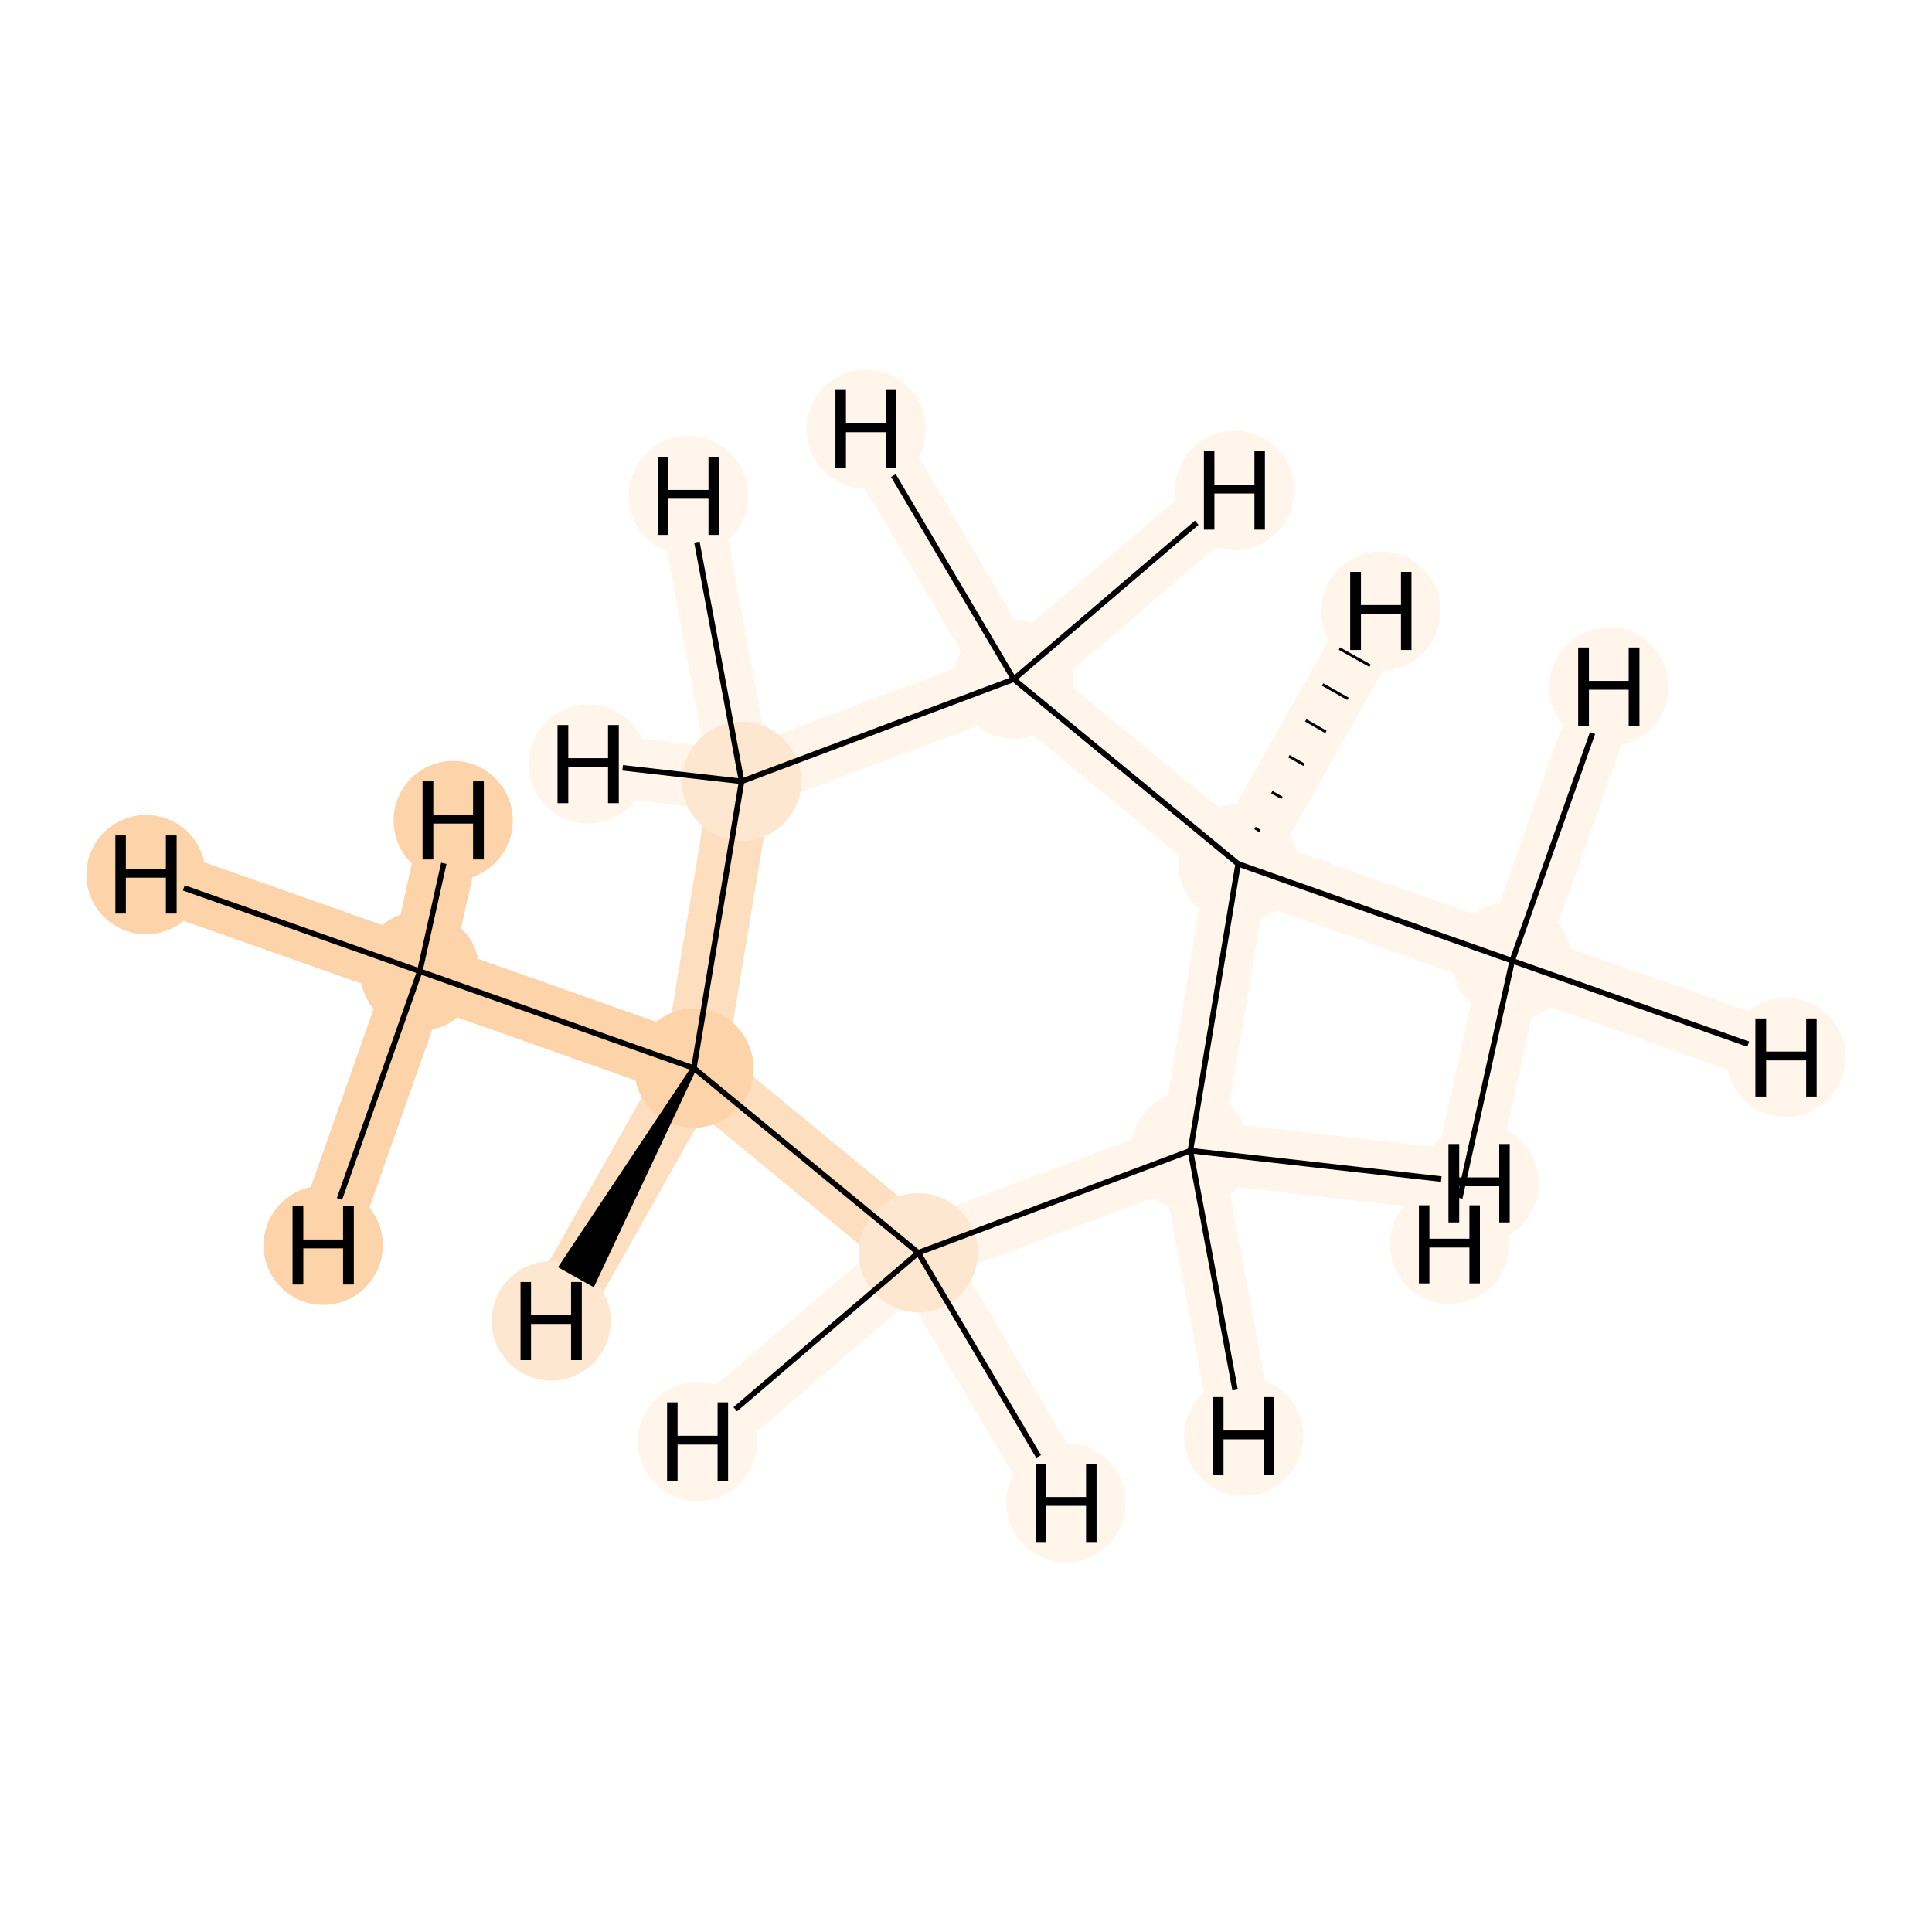 <?xml version='1.0' encoding='iso-8859-1'?>
<svg version='1.1' baseProfile='full'
              xmlns='http://www.w3.org/2000/svg'
                      xmlns:rdkit='http://www.rdkit.org/xml'
                      xmlns:xlink='http://www.w3.org/1999/xlink'
                  xml:space='preserve'
width='700px' height='700px' viewBox='0 0 700 700'>
<!-- END OF HEADER -->
<rect style='opacity:1.0;fill:#FFFFFF;stroke:none' width='700.0' height='700.0' x='0.0' y='0.0'> </rect>
<path d='M 152.1,351.9 L 251.4,387.0' style='fill:none;fill-rule:evenodd;stroke:#FDD3A9;stroke-width:22.5px;stroke-linecap:butt;stroke-linejoin:miter;stroke-opacity:1' />
<path d='M 152.1,351.9 L 117.1,451.2' style='fill:none;fill-rule:evenodd;stroke:#FDD3A9;stroke-width:22.5px;stroke-linecap:butt;stroke-linejoin:miter;stroke-opacity:1' />
<path d='M 152.1,351.9 L 164.2,297.3' style='fill:none;fill-rule:evenodd;stroke:#FDD3A9;stroke-width:22.5px;stroke-linecap:butt;stroke-linejoin:miter;stroke-opacity:1' />
<path d='M 152.1,351.9 L 52.9,316.9' style='fill:none;fill-rule:evenodd;stroke:#FDD3A9;stroke-width:22.5px;stroke-linecap:butt;stroke-linejoin:miter;stroke-opacity:1' />
<path d='M 251.4,387.0 L 268.7,283.1' style='fill:none;fill-rule:evenodd;stroke:#FDDEBE;stroke-width:22.5px;stroke-linecap:butt;stroke-linejoin:miter;stroke-opacity:1' />
<path d='M 251.4,387.0 L 332.7,453.9' style='fill:none;fill-rule:evenodd;stroke:#FDDEBE;stroke-width:22.5px;stroke-linecap:butt;stroke-linejoin:miter;stroke-opacity:1' />
<path d='M 251.4,387.0 L 199.7,478.6' style='fill:none;fill-rule:evenodd;stroke:#FDDEBE;stroke-width:22.5px;stroke-linecap:butt;stroke-linejoin:miter;stroke-opacity:1' />
<path d='M 268.7,283.1 L 367.3,246.1' style='fill:none;fill-rule:evenodd;stroke:#FFF5EB;stroke-width:22.5px;stroke-linecap:butt;stroke-linejoin:miter;stroke-opacity:1' />
<path d='M 268.7,283.1 L 213.1,276.8' style='fill:none;fill-rule:evenodd;stroke:#FFF5EB;stroke-width:22.5px;stroke-linecap:butt;stroke-linejoin:miter;stroke-opacity:1' />
<path d='M 268.7,283.1 L 249.4,179.6' style='fill:none;fill-rule:evenodd;stroke:#FFF5EB;stroke-width:22.5px;stroke-linecap:butt;stroke-linejoin:miter;stroke-opacity:1' />
<path d='M 367.3,246.1 L 448.6,313.0' style='fill:none;fill-rule:evenodd;stroke:#FFF5EB;stroke-width:22.5px;stroke-linecap:butt;stroke-linejoin:miter;stroke-opacity:1' />
<path d='M 367.3,246.1 L 313.8,155.5' style='fill:none;fill-rule:evenodd;stroke:#FFF5EB;stroke-width:22.5px;stroke-linecap:butt;stroke-linejoin:miter;stroke-opacity:1' />
<path d='M 367.3,246.1 L 447.3,177.7' style='fill:none;fill-rule:evenodd;stroke:#FFF5EB;stroke-width:22.5px;stroke-linecap:butt;stroke-linejoin:miter;stroke-opacity:1' />
<path d='M 448.6,313.0 L 431.3,416.9' style='fill:none;fill-rule:evenodd;stroke:#FFF5EB;stroke-width:22.5px;stroke-linecap:butt;stroke-linejoin:miter;stroke-opacity:1' />
<path d='M 448.6,313.0 L 547.9,348.1' style='fill:none;fill-rule:evenodd;stroke:#FFF5EB;stroke-width:22.5px;stroke-linecap:butt;stroke-linejoin:miter;stroke-opacity:1' />
<path d='M 448.6,313.0 L 500.3,221.4' style='fill:none;fill-rule:evenodd;stroke:#FFF5EB;stroke-width:22.5px;stroke-linecap:butt;stroke-linejoin:miter;stroke-opacity:1' />
<path d='M 431.3,416.9 L 332.7,453.9' style='fill:none;fill-rule:evenodd;stroke:#FFF5EB;stroke-width:22.5px;stroke-linecap:butt;stroke-linejoin:miter;stroke-opacity:1' />
<path d='M 431.3,416.9 L 535.9,428.7' style='fill:none;fill-rule:evenodd;stroke:#FFF5EB;stroke-width:22.5px;stroke-linecap:butt;stroke-linejoin:miter;stroke-opacity:1' />
<path d='M 431.3,416.9 L 450.6,520.4' style='fill:none;fill-rule:evenodd;stroke:#FFF5EB;stroke-width:22.5px;stroke-linecap:butt;stroke-linejoin:miter;stroke-opacity:1' />
<path d='M 332.7,453.9 L 386.2,544.5' style='fill:none;fill-rule:evenodd;stroke:#FFF5EB;stroke-width:22.5px;stroke-linecap:butt;stroke-linejoin:miter;stroke-opacity:1' />
<path d='M 332.7,453.9 L 252.7,522.3' style='fill:none;fill-rule:evenodd;stroke:#FFF5EB;stroke-width:22.5px;stroke-linecap:butt;stroke-linejoin:miter;stroke-opacity:1' />
<path d='M 547.9,348.1 L 582.9,248.8' style='fill:none;fill-rule:evenodd;stroke:#FFF5EB;stroke-width:22.5px;stroke-linecap:butt;stroke-linejoin:miter;stroke-opacity:1' />
<path d='M 547.9,348.1 L 525.2,450.9' style='fill:none;fill-rule:evenodd;stroke:#FFF5EB;stroke-width:22.5px;stroke-linecap:butt;stroke-linejoin:miter;stroke-opacity:1' />
<path d='M 547.9,348.1 L 647.1,383.1' style='fill:none;fill-rule:evenodd;stroke:#FFF5EB;stroke-width:22.5px;stroke-linecap:butt;stroke-linejoin:miter;stroke-opacity:1' />
<ellipse cx='152.1' cy='351.9' rx='21.1' ry='21.1'  style='fill:#FDD3A9;fill-rule:evenodd;stroke:#FDD3A9;stroke-width:1.0px;stroke-linecap:butt;stroke-linejoin:miter;stroke-opacity:1' />
<ellipse cx='251.4' cy='387.0' rx='21.1' ry='21.1'  style='fill:#FDD3A9;fill-rule:evenodd;stroke:#FDD3A9;stroke-width:1.0px;stroke-linecap:butt;stroke-linejoin:miter;stroke-opacity:1' />
<ellipse cx='268.7' cy='283.1' rx='21.1' ry='21.1'  style='fill:#FEE7D0;fill-rule:evenodd;stroke:#FEE7D0;stroke-width:1.0px;stroke-linecap:butt;stroke-linejoin:miter;stroke-opacity:1' />
<ellipse cx='367.3' cy='246.1' rx='21.1' ry='21.1'  style='fill:#FFF5EB;fill-rule:evenodd;stroke:#FFF5EB;stroke-width:1.0px;stroke-linecap:butt;stroke-linejoin:miter;stroke-opacity:1' />
<ellipse cx='448.6' cy='313.0' rx='21.1' ry='21.1'  style='fill:#FFF5EB;fill-rule:evenodd;stroke:#FFF5EB;stroke-width:1.0px;stroke-linecap:butt;stroke-linejoin:miter;stroke-opacity:1' />
<ellipse cx='431.3' cy='416.9' rx='21.1' ry='21.1'  style='fill:#FFF5EB;fill-rule:evenodd;stroke:#FFF5EB;stroke-width:1.0px;stroke-linecap:butt;stroke-linejoin:miter;stroke-opacity:1' />
<ellipse cx='332.7' cy='453.9' rx='21.1' ry='21.1'  style='fill:#FEE7D0;fill-rule:evenodd;stroke:#FEE7D0;stroke-width:1.0px;stroke-linecap:butt;stroke-linejoin:miter;stroke-opacity:1' />
<ellipse cx='547.9' cy='348.1' rx='21.1' ry='21.1'  style='fill:#FFF5EB;fill-rule:evenodd;stroke:#FFF5EB;stroke-width:1.0px;stroke-linecap:butt;stroke-linejoin:miter;stroke-opacity:1' />
<ellipse cx='117.1' cy='451.2' rx='21.1' ry='21.1'  style='fill:#FDD3A9;fill-rule:evenodd;stroke:#FDD3A9;stroke-width:1.0px;stroke-linecap:butt;stroke-linejoin:miter;stroke-opacity:1' />
<ellipse cx='164.2' cy='297.3' rx='21.1' ry='21.1'  style='fill:#FDD3A9;fill-rule:evenodd;stroke:#FDD3A9;stroke-width:1.0px;stroke-linecap:butt;stroke-linejoin:miter;stroke-opacity:1' />
<ellipse cx='52.9' cy='316.9' rx='21.1' ry='21.1'  style='fill:#FDD3A9;fill-rule:evenodd;stroke:#FDD3A9;stroke-width:1.0px;stroke-linecap:butt;stroke-linejoin:miter;stroke-opacity:1' />
<ellipse cx='199.7' cy='478.6' rx='21.1' ry='21.1'  style='fill:#FEE7D0;fill-rule:evenodd;stroke:#FEE7D0;stroke-width:1.0px;stroke-linecap:butt;stroke-linejoin:miter;stroke-opacity:1' />
<ellipse cx='213.1' cy='276.8' rx='21.1' ry='21.1'  style='fill:#FFF5EB;fill-rule:evenodd;stroke:#FFF5EB;stroke-width:1.0px;stroke-linecap:butt;stroke-linejoin:miter;stroke-opacity:1' />
<ellipse cx='249.4' cy='179.6' rx='21.1' ry='21.1'  style='fill:#FFF5EB;fill-rule:evenodd;stroke:#FFF5EB;stroke-width:1.0px;stroke-linecap:butt;stroke-linejoin:miter;stroke-opacity:1' />
<ellipse cx='313.8' cy='155.5' rx='21.1' ry='21.1'  style='fill:#FFF5EB;fill-rule:evenodd;stroke:#FFF5EB;stroke-width:1.0px;stroke-linecap:butt;stroke-linejoin:miter;stroke-opacity:1' />
<ellipse cx='447.3' cy='177.7' rx='21.1' ry='21.1'  style='fill:#FFF5EB;fill-rule:evenodd;stroke:#FFF5EB;stroke-width:1.0px;stroke-linecap:butt;stroke-linejoin:miter;stroke-opacity:1' />
<ellipse cx='500.3' cy='221.4' rx='21.1' ry='21.1'  style='fill:#FFF5EB;fill-rule:evenodd;stroke:#FFF5EB;stroke-width:1.0px;stroke-linecap:butt;stroke-linejoin:miter;stroke-opacity:1' />
<ellipse cx='535.9' cy='428.7' rx='21.1' ry='21.1'  style='fill:#FFF5EB;fill-rule:evenodd;stroke:#FFF5EB;stroke-width:1.0px;stroke-linecap:butt;stroke-linejoin:miter;stroke-opacity:1' />
<ellipse cx='450.6' cy='520.4' rx='21.1' ry='21.1'  style='fill:#FFF5EB;fill-rule:evenodd;stroke:#FFF5EB;stroke-width:1.0px;stroke-linecap:butt;stroke-linejoin:miter;stroke-opacity:1' />
<ellipse cx='386.2' cy='544.5' rx='21.1' ry='21.1'  style='fill:#FFF5EB;fill-rule:evenodd;stroke:#FFF5EB;stroke-width:1.0px;stroke-linecap:butt;stroke-linejoin:miter;stroke-opacity:1' />
<ellipse cx='252.7' cy='522.3' rx='21.1' ry='21.1'  style='fill:#FFF5EB;fill-rule:evenodd;stroke:#FFF5EB;stroke-width:1.0px;stroke-linecap:butt;stroke-linejoin:miter;stroke-opacity:1' />
<ellipse cx='582.9' cy='248.8' rx='21.1' ry='21.1'  style='fill:#FFF5EB;fill-rule:evenodd;stroke:#FFF5EB;stroke-width:1.0px;stroke-linecap:butt;stroke-linejoin:miter;stroke-opacity:1' />
<ellipse cx='525.2' cy='450.9' rx='21.1' ry='21.1'  style='fill:#FFF5EB;fill-rule:evenodd;stroke:#FFF5EB;stroke-width:1.0px;stroke-linecap:butt;stroke-linejoin:miter;stroke-opacity:1' />
<ellipse cx='647.1' cy='383.1' rx='21.1' ry='21.1'  style='fill:#FFF5EB;fill-rule:evenodd;stroke:#FFF5EB;stroke-width:1.0px;stroke-linecap:butt;stroke-linejoin:miter;stroke-opacity:1' />
<path class='bond-0 atom-0 atom-1' d='M 152.1,351.9 L 251.4,387.0' style='fill:none;fill-rule:evenodd;stroke:#000000;stroke-width:2.0px;stroke-linecap:butt;stroke-linejoin:miter;stroke-opacity:1' />
<path class='bond-8 atom-0 atom-8' d='M 152.1,351.9 L 123.0,434.4' style='fill:none;fill-rule:evenodd;stroke:#000000;stroke-width:2.0px;stroke-linecap:butt;stroke-linejoin:miter;stroke-opacity:1' />
<path class='bond-9 atom-0 atom-9' d='M 152.1,351.9 L 160.8,312.8' style='fill:none;fill-rule:evenodd;stroke:#000000;stroke-width:2.0px;stroke-linecap:butt;stroke-linejoin:miter;stroke-opacity:1' />
<path class='bond-10 atom-0 atom-10' d='M 152.1,351.9 L 66.6,321.7' style='fill:none;fill-rule:evenodd;stroke:#000000;stroke-width:2.0px;stroke-linecap:butt;stroke-linejoin:miter;stroke-opacity:1' />
<path class='bond-1 atom-1 atom-2' d='M 251.4,387.0 L 268.7,283.1' style='fill:none;fill-rule:evenodd;stroke:#000000;stroke-width:2.0px;stroke-linecap:butt;stroke-linejoin:miter;stroke-opacity:1' />
<path class='bond-7 atom-6 atom-1' d='M 332.7,453.9 L 251.4,387.0' style='fill:none;fill-rule:evenodd;stroke:#000000;stroke-width:2.0px;stroke-linecap:butt;stroke-linejoin:miter;stroke-opacity:1' />
<path class='bond-11 atom-1 atom-11' d='M 251.4,387.0 L 203.6,458.8 L 214.7,465.0 Z' style='fill:#000000;fill-rule:evenodd;fill-opacity:1;stroke:#000000;stroke-width:2.0px;stroke-linecap:butt;stroke-linejoin:miter;stroke-opacity:1;' />
<path class='bond-2 atom-2 atom-3' d='M 268.7,283.1 L 367.3,246.1' style='fill:none;fill-rule:evenodd;stroke:#000000;stroke-width:2.0px;stroke-linecap:butt;stroke-linejoin:miter;stroke-opacity:1' />
<path class='bond-12 atom-2 atom-12' d='M 268.7,283.1 L 225.6,278.2' style='fill:none;fill-rule:evenodd;stroke:#000000;stroke-width:2.0px;stroke-linecap:butt;stroke-linejoin:miter;stroke-opacity:1' />
<path class='bond-13 atom-2 atom-13' d='M 268.7,283.1 L 252.5,196.4' style='fill:none;fill-rule:evenodd;stroke:#000000;stroke-width:2.0px;stroke-linecap:butt;stroke-linejoin:miter;stroke-opacity:1' />
<path class='bond-3 atom-3 atom-4' d='M 367.3,246.1 L 448.6,313.0' style='fill:none;fill-rule:evenodd;stroke:#000000;stroke-width:2.0px;stroke-linecap:butt;stroke-linejoin:miter;stroke-opacity:1' />
<path class='bond-14 atom-3 atom-14' d='M 367.3,246.1 L 323.7,172.3' style='fill:none;fill-rule:evenodd;stroke:#000000;stroke-width:2.0px;stroke-linecap:butt;stroke-linejoin:miter;stroke-opacity:1' />
<path class='bond-15 atom-3 atom-15' d='M 367.3,246.1 L 433.6,189.4' style='fill:none;fill-rule:evenodd;stroke:#000000;stroke-width:2.0px;stroke-linecap:butt;stroke-linejoin:miter;stroke-opacity:1' />
<path class='bond-4 atom-4 atom-5' d='M 448.6,313.0 L 431.3,416.9' style='fill:none;fill-rule:evenodd;stroke:#000000;stroke-width:2.0px;stroke-linecap:butt;stroke-linejoin:miter;stroke-opacity:1' />
<path class='bond-6 atom-4 atom-7' d='M 448.6,313.0 L 547.9,348.1' style='fill:none;fill-rule:evenodd;stroke:#000000;stroke-width:2.0px;stroke-linecap:butt;stroke-linejoin:miter;stroke-opacity:1' />
<path class='bond-16 atom-4 atom-16' d='M 456.5,301.1 L 454.7,300.0' style='fill:none;fill-rule:evenodd;stroke:#000000;stroke-width:1.0px;stroke-linecap:butt;stroke-linejoin:miter;stroke-opacity:1' />
<path class='bond-16 atom-4 atom-16' d='M 464.5,289.1 L 460.8,287.0' style='fill:none;fill-rule:evenodd;stroke:#000000;stroke-width:1.0px;stroke-linecap:butt;stroke-linejoin:miter;stroke-opacity:1' />
<path class='bond-16 atom-4 atom-16' d='M 472.5,277.1 L 467.0,274.0' style='fill:none;fill-rule:evenodd;stroke:#000000;stroke-width:1.0px;stroke-linecap:butt;stroke-linejoin:miter;stroke-opacity:1' />
<path class='bond-16 atom-4 atom-16' d='M 480.4,265.2 L 473.1,261.0' style='fill:none;fill-rule:evenodd;stroke:#000000;stroke-width:1.0px;stroke-linecap:butt;stroke-linejoin:miter;stroke-opacity:1' />
<path class='bond-16 atom-4 atom-16' d='M 488.4,253.2 L 479.2,248.0' style='fill:none;fill-rule:evenodd;stroke:#000000;stroke-width:1.0px;stroke-linecap:butt;stroke-linejoin:miter;stroke-opacity:1' />
<path class='bond-16 atom-4 atom-16' d='M 496.4,241.2 L 485.3,235.0' style='fill:none;fill-rule:evenodd;stroke:#000000;stroke-width:1.0px;stroke-linecap:butt;stroke-linejoin:miter;stroke-opacity:1' />
<path class='bond-5 atom-5 atom-6' d='M 431.3,416.9 L 332.7,453.9' style='fill:none;fill-rule:evenodd;stroke:#000000;stroke-width:2.0px;stroke-linecap:butt;stroke-linejoin:miter;stroke-opacity:1' />
<path class='bond-17 atom-5 atom-17' d='M 431.3,416.9 L 522.2,427.2' style='fill:none;fill-rule:evenodd;stroke:#000000;stroke-width:2.0px;stroke-linecap:butt;stroke-linejoin:miter;stroke-opacity:1' />
<path class='bond-18 atom-5 atom-18' d='M 431.3,416.9 L 447.5,503.6' style='fill:none;fill-rule:evenodd;stroke:#000000;stroke-width:2.0px;stroke-linecap:butt;stroke-linejoin:miter;stroke-opacity:1' />
<path class='bond-19 atom-6 atom-19' d='M 332.7,453.9 L 376.3,527.7' style='fill:none;fill-rule:evenodd;stroke:#000000;stroke-width:2.0px;stroke-linecap:butt;stroke-linejoin:miter;stroke-opacity:1' />
<path class='bond-20 atom-6 atom-20' d='M 332.7,453.9 L 266.4,510.6' style='fill:none;fill-rule:evenodd;stroke:#000000;stroke-width:2.0px;stroke-linecap:butt;stroke-linejoin:miter;stroke-opacity:1' />
<path class='bond-21 atom-7 atom-21' d='M 547.9,348.1 L 577.0,265.6' style='fill:none;fill-rule:evenodd;stroke:#000000;stroke-width:2.0px;stroke-linecap:butt;stroke-linejoin:miter;stroke-opacity:1' />
<path class='bond-22 atom-7 atom-22' d='M 547.9,348.1 L 528.9,434.1' style='fill:none;fill-rule:evenodd;stroke:#000000;stroke-width:2.0px;stroke-linecap:butt;stroke-linejoin:miter;stroke-opacity:1' />
<path class='bond-23 atom-7 atom-23' d='M 547.9,348.1 L 633.4,378.3' style='fill:none;fill-rule:evenodd;stroke:#000000;stroke-width:2.0px;stroke-linecap:butt;stroke-linejoin:miter;stroke-opacity:1' />
<path  class='atom-8' d='M 106.0 437.0
L 109.9 437.0
L 109.9 449.1
L 124.3 449.1
L 124.3 437.0
L 128.2 437.0
L 128.2 465.4
L 124.3 465.4
L 124.3 452.3
L 109.9 452.3
L 109.9 465.4
L 106.0 465.4
L 106.0 437.0
' fill='#000000'/>
<path  class='atom-9' d='M 153.1 283.1
L 157.0 283.1
L 157.0 295.2
L 171.4 295.2
L 171.4 283.1
L 175.3 283.1
L 175.3 311.4
L 171.4 311.4
L 171.4 298.4
L 157.0 298.4
L 157.0 311.4
L 153.1 311.4
L 153.1 283.1
' fill='#000000'/>
<path  class='atom-10' d='M 41.8 302.7
L 45.6 302.7
L 45.6 314.8
L 60.1 314.8
L 60.1 302.7
L 64.0 302.7
L 64.0 331.0
L 60.1 331.0
L 60.1 318.0
L 45.6 318.0
L 45.6 331.0
L 41.8 331.0
L 41.8 302.7
' fill='#000000'/>
<path  class='atom-11' d='M 188.6 464.5
L 192.4 464.5
L 192.4 476.5
L 206.9 476.5
L 206.9 464.5
L 210.8 464.5
L 210.8 492.8
L 206.9 492.8
L 206.9 479.7
L 192.4 479.7
L 192.4 492.8
L 188.6 492.8
L 188.6 464.5
' fill='#000000'/>
<path  class='atom-12' d='M 202.0 262.7
L 205.9 262.7
L 205.9 274.7
L 220.3 274.7
L 220.3 262.7
L 224.2 262.7
L 224.2 291.0
L 220.3 291.0
L 220.3 277.9
L 205.9 277.9
L 205.9 291.0
L 202.0 291.0
L 202.0 262.7
' fill='#000000'/>
<path  class='atom-13' d='M 238.3 165.5
L 242.2 165.5
L 242.2 177.5
L 256.7 177.5
L 256.7 165.5
L 260.5 165.5
L 260.5 193.8
L 256.7 193.8
L 256.7 180.7
L 242.2 180.7
L 242.2 193.8
L 238.3 193.8
L 238.3 165.5
' fill='#000000'/>
<path  class='atom-14' d='M 302.7 141.3
L 306.5 141.3
L 306.5 153.4
L 321.0 153.4
L 321.0 141.3
L 324.8 141.3
L 324.8 169.6
L 321.0 169.6
L 321.0 156.6
L 306.5 156.6
L 306.5 169.6
L 302.7 169.6
L 302.7 141.3
' fill='#000000'/>
<path  class='atom-15' d='M 436.2 163.5
L 440.0 163.5
L 440.0 175.6
L 454.5 175.6
L 454.5 163.5
L 458.3 163.5
L 458.3 191.9
L 454.5 191.9
L 454.5 178.8
L 440.0 178.8
L 440.0 191.9
L 436.2 191.9
L 436.2 163.5
' fill='#000000'/>
<path  class='atom-16' d='M 489.2 207.2
L 493.1 207.2
L 493.1 219.2
L 507.6 219.2
L 507.6 207.2
L 511.4 207.2
L 511.4 235.5
L 507.6 235.5
L 507.6 222.4
L 493.1 222.4
L 493.1 235.5
L 489.2 235.5
L 489.2 207.2
' fill='#000000'/>
<path  class='atom-17' d='M 524.8 414.5
L 528.7 414.5
L 528.7 426.6
L 543.2 426.6
L 543.2 414.5
L 547.0 414.5
L 547.0 442.9
L 543.2 442.9
L 543.2 429.8
L 528.7 429.8
L 528.7 442.9
L 524.8 442.9
L 524.8 414.5
' fill='#000000'/>
<path  class='atom-18' d='M 439.5 506.2
L 443.3 506.2
L 443.3 518.3
L 457.8 518.3
L 457.8 506.2
L 461.7 506.2
L 461.7 534.5
L 457.8 534.5
L 457.8 521.5
L 443.3 521.5
L 443.3 534.5
L 439.5 534.5
L 439.5 506.2
' fill='#000000'/>
<path  class='atom-19' d='M 375.2 530.4
L 379.0 530.4
L 379.0 542.4
L 393.5 542.4
L 393.5 530.4
L 397.3 530.4
L 397.3 558.7
L 393.5 558.7
L 393.5 545.6
L 379.0 545.6
L 379.0 558.7
L 375.2 558.7
L 375.2 530.4
' fill='#000000'/>
<path  class='atom-20' d='M 241.7 508.1
L 245.5 508.1
L 245.5 520.2
L 260.0 520.2
L 260.0 508.1
L 263.8 508.1
L 263.8 536.5
L 260.0 536.5
L 260.0 523.4
L 245.5 523.4
L 245.5 536.5
L 241.7 536.5
L 241.7 508.1
' fill='#000000'/>
<path  class='atom-21' d='M 571.8 234.6
L 575.7 234.6
L 575.7 246.7
L 590.1 246.7
L 590.1 234.6
L 594.0 234.6
L 594.0 263.0
L 590.1 263.0
L 590.1 249.9
L 575.7 249.9
L 575.7 263.0
L 571.8 263.0
L 571.8 234.6
' fill='#000000'/>
<path  class='atom-22' d='M 514.1 436.7
L 517.9 436.7
L 517.9 448.8
L 532.4 448.8
L 532.4 436.7
L 536.2 436.7
L 536.2 465.0
L 532.4 465.0
L 532.4 452.0
L 517.9 452.0
L 517.9 465.0
L 514.1 465.0
L 514.1 436.7
' fill='#000000'/>
<path  class='atom-23' d='M 636.0 369.0
L 639.9 369.0
L 639.9 381.0
L 654.4 381.0
L 654.4 369.0
L 658.2 369.0
L 658.2 397.3
L 654.4 397.3
L 654.4 384.2
L 639.9 384.2
L 639.9 397.3
L 636.0 397.3
L 636.0 369.0
' fill='#000000'/>
</svg>
